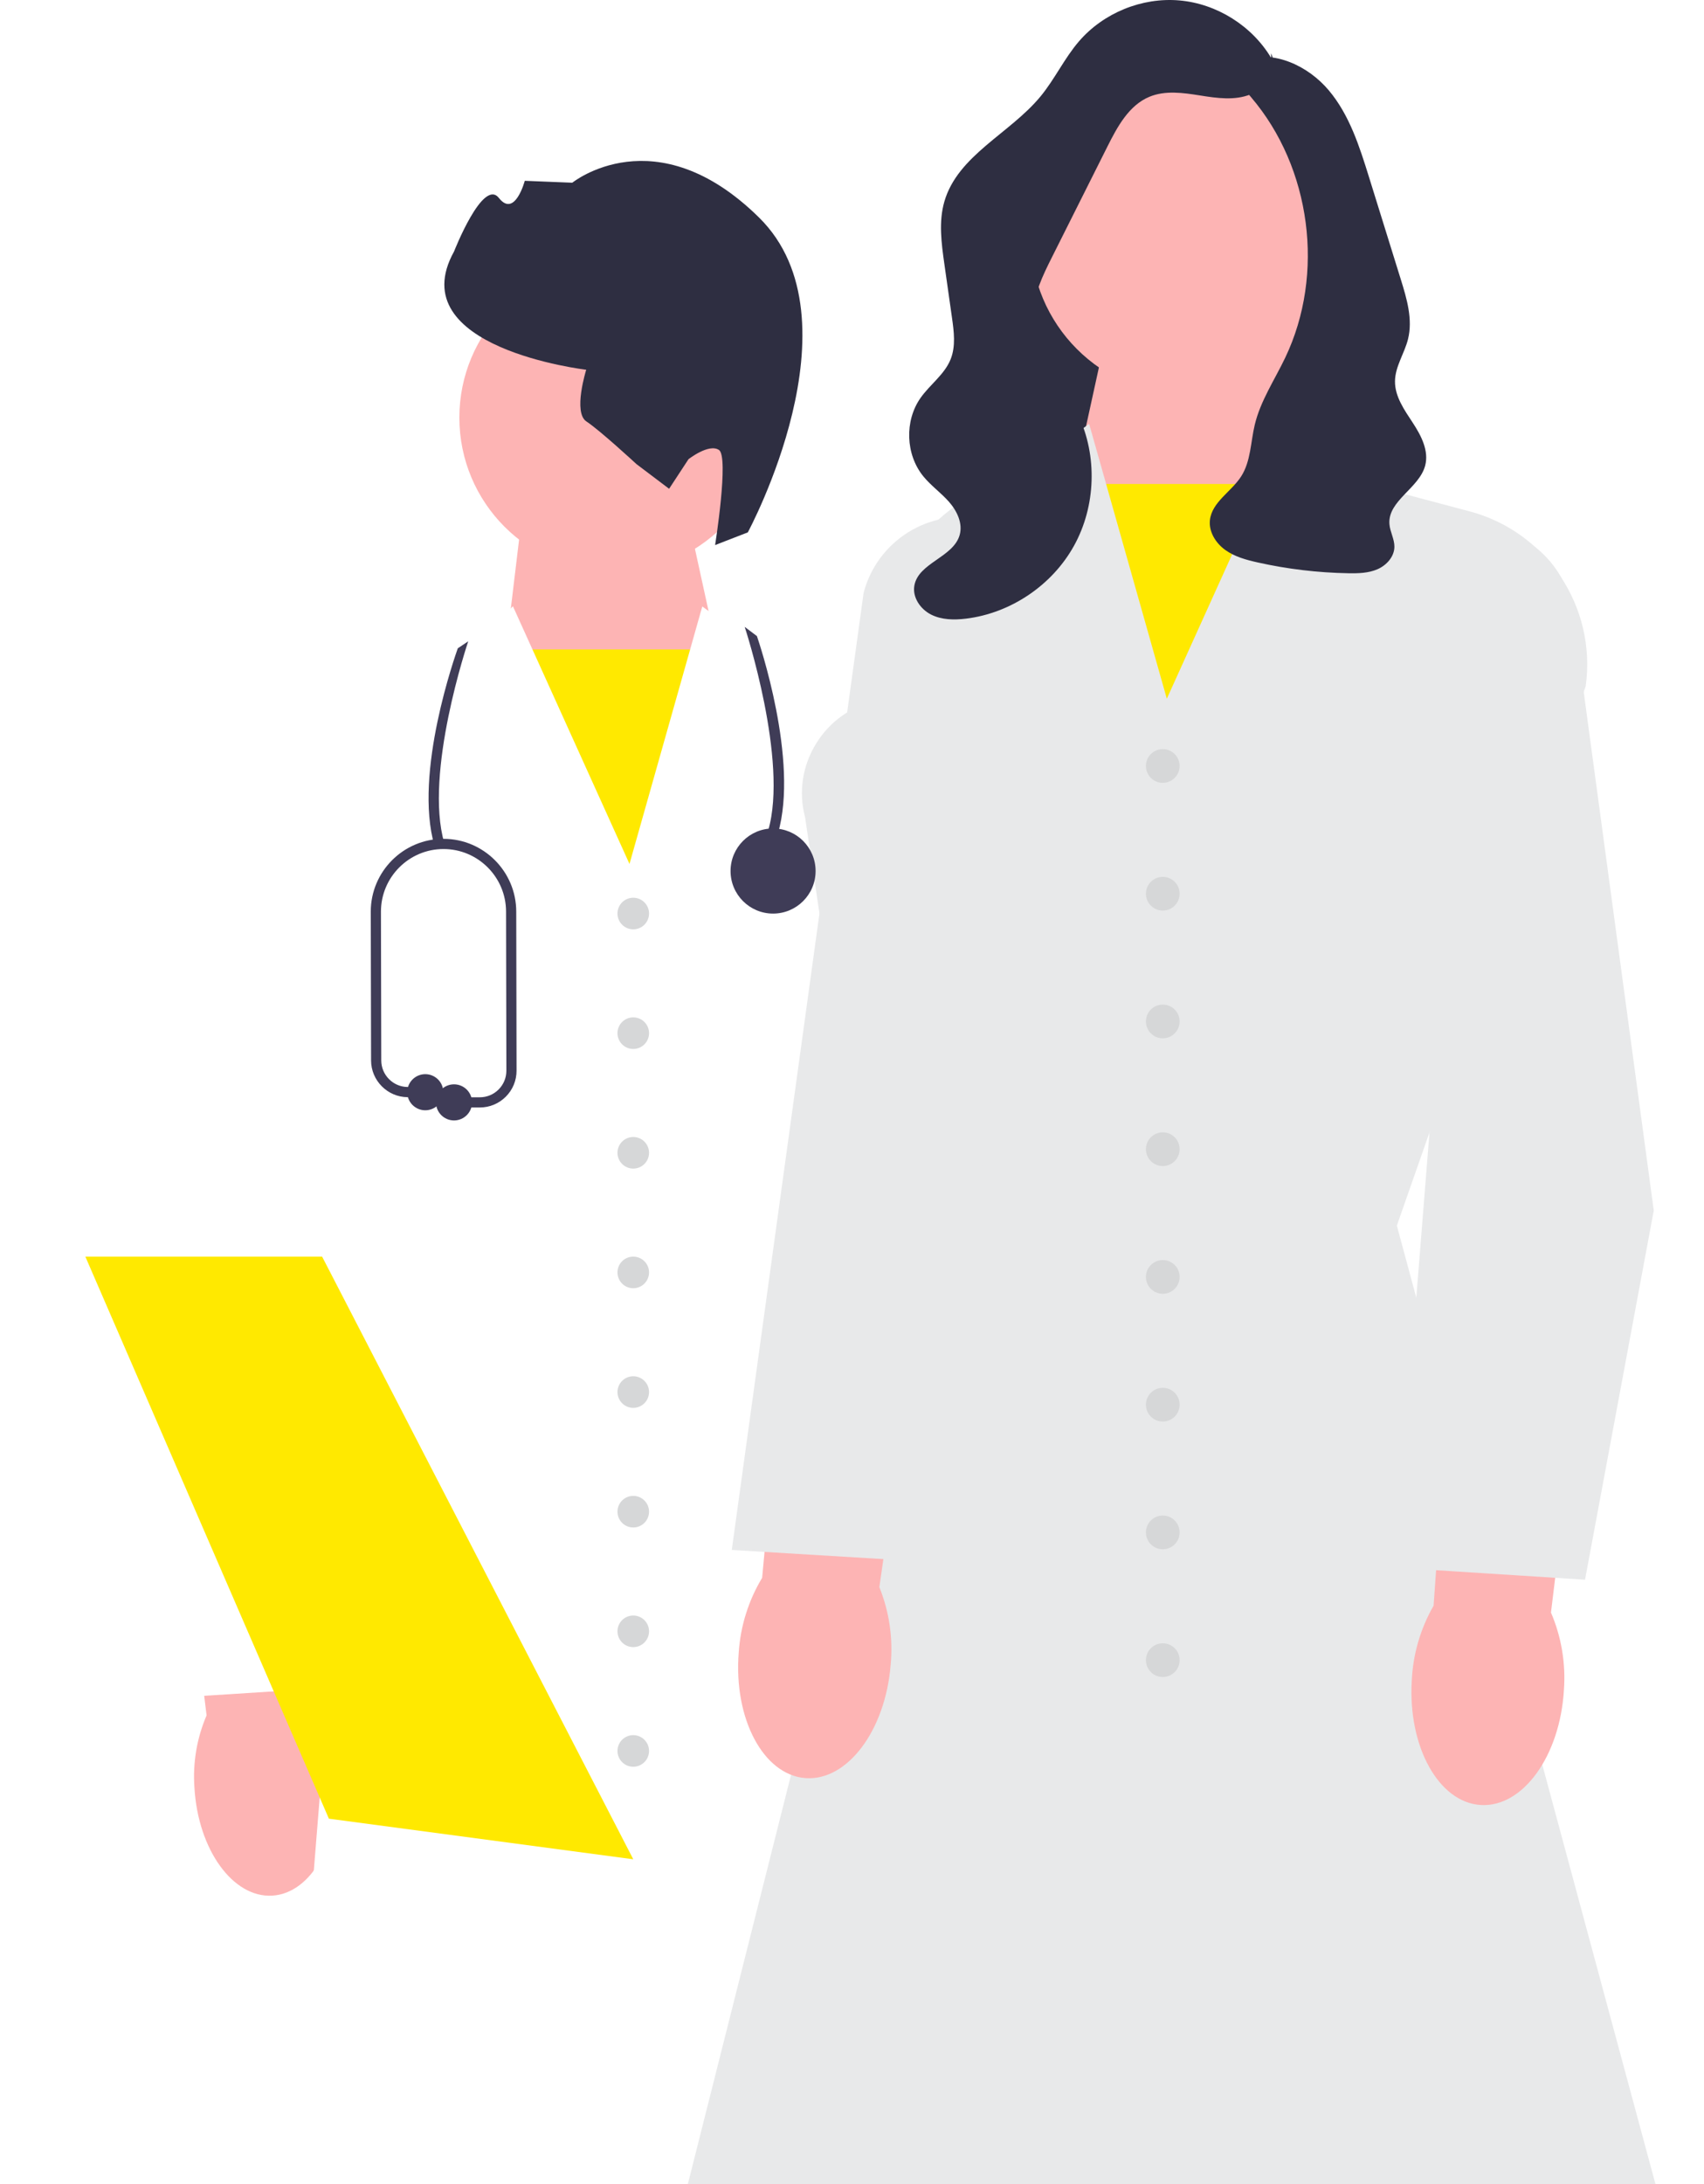 <svg width="519" height="665" viewBox="0 0 519 665" fill="none" xmlns="http://www.w3.org/2000/svg">
<g clip-path="url(#clip0_33_1431)">
<path d="M409.619 240.057L406.485 239.143C413.014 216.74 398.936 174.934 398.794 174.514L401.883 173.46C402.481 175.214 416.435 216.673 409.619 240.057Z" fill="#3F3C57"/>
<path d="M408.052 265.789C415.584 265.789 421.689 259.679 421.689 252.143C421.689 244.607 415.584 238.497 408.052 238.497C400.521 238.497 394.416 244.607 394.416 252.143C394.416 259.679 400.521 265.789 408.052 265.789Z" fill="#3F3C57"/>
<path d="M318.453 300.453H310.183C309.281 300.453 308.551 299.721 308.551 298.819C308.551 297.917 309.281 297.186 310.183 297.186H318.453C320.732 297.186 322.873 296.297 324.483 294.683C326.092 293.07 326.976 290.925 326.972 288.646L326.871 237.673C326.871 226.599 317.871 217.593 306.808 217.593C295.746 217.593 286.744 226.599 286.744 237.67L286.845 285.38C286.854 290.035 290.647 293.851 295.298 293.886L300.974 293.929C301.875 293.937 302.6 294.673 302.594 295.576C302.587 296.473 301.857 297.196 300.962 297.196H300.949L295.272 297.153C288.839 297.104 283.593 291.825 283.58 285.387L283.48 237.673C283.48 224.799 293.945 214.327 306.808 214.327C319.671 214.327 330.136 224.799 330.136 237.67L330.236 288.639C330.242 291.793 329.02 294.759 326.793 296.99C324.568 299.223 321.604 300.453 318.453 300.453Z" fill="#3F3C57"/>
<path d="M300.962 301.352C304.157 301.352 306.747 298.76 306.747 295.563C306.747 292.366 304.157 289.774 300.962 289.774C297.767 289.774 295.177 292.366 295.177 295.563C295.177 298.76 297.767 301.352 300.962 301.352Z" fill="#3F3C57"/>
<path d="M310.183 304.609C313.378 304.609 315.968 302.017 315.968 298.819C315.968 295.622 313.378 293.03 310.183 293.03C306.987 293.03 304.397 295.622 304.397 298.819C304.397 302.017 306.987 304.609 310.183 304.609Z" fill="#3F3C57"/>
<path d="M207.35 147.405L218.973 200.481L194.25 274.357L154.418 194.983L159.945 148.935L207.35 147.405Z" fill="#FDB4B4"/>
<path d="M221.133 197.732H152.358V280.885H221.133V197.732Z" fill="#FFE900"/>
<path d="M186.881 174.14C160.942 174.14 139.913 153.098 139.913 127.14C139.913 101.183 160.942 80.141 186.881 80.141C212.821 80.141 233.849 101.183 233.849 127.14C233.849 153.098 212.821 174.14 186.881 174.14Z" fill="#FDB4B4"/>
<path d="M227.765 162.09C227.765 162.09 262.775 97.388 231.209 66.252C199.644 35.116 174.304 55.633 174.304 55.633L159.835 55.047C159.835 55.047 156.817 66.442 151.95 60.274C147.084 54.105 138.291 76.571 138.291 76.571C121.97 105.983 178.548 112.572 178.548 112.572C178.548 112.572 174.463 125.595 178.615 128.323C182.768 131.05 193.863 141.31 193.863 141.31L203.794 148.815L209.695 139.817C209.695 139.817 215.86 134.948 218.974 136.993C222.089 139.039 217.805 165.952 217.805 165.952L227.765 162.09Z" fill="#2E2E41"/>
<path d="M95.623 638.089L77.666 906.13L121.81 907.628L180.171 640.335L95.623 638.089Z" fill="#2E2E41"/>
<path d="M202.617 636.591L184.66 904.633L228.805 906.13L287.165 638.838L202.617 636.591Z" fill="#2E2E41"/>
<path d="M59.221 544.285C58.679 536.756 59.947 529.207 62.919 522.27L53.38 443.959L90.75 440.506L96.402 520.315C100.157 526.858 102.292 534.207 102.628 541.745C103.727 560.601 94.901 576.448 82.913 577.148C70.925 577.848 60.318 563.135 59.221 544.285Z" fill="#FDB4B4"/>
<path d="M295.913 555.78C295.453 548.246 296.803 540.711 299.85 533.806L291.164 455.396L328.57 452.351L333.352 532.217C337.036 538.801 339.091 546.172 339.345 553.713C340.238 572.581 331.24 588.33 319.245 588.899C307.25 589.469 296.803 574.64 295.913 555.78Z" fill="#FDB4B4"/>
<g filter="url(#filter0_d_33_1431)">
<path fill-rule="evenodd" clip-rule="evenodd" d="M100.059 509.888L84.81 699.329L291.779 696.74L292.593 696.729L274.23 400.037L282.456 216.401L282.48 215.871L231.193 193.229L213.9 180.644L191.728 259.038L156.226 180.584L140.617 196.204L105.353 205.566C99.781 207.045 94.707 209.526 90.288 212.773C89.388 212.616 88.476 212.5 87.553 212.426C72.255 211.202 58.69 222.153 56.636 237.355L33.624 407.635L53.1 512.204L53.226 512.88L100.059 509.888ZM103.787 463.58L108.31 407.393L97.841 363.235L96.541 372.821L103.787 463.58Z" fill="white"/>
</g>
<path d="M284.371 510.426L245.214 248.872C243.179 241.202 244.37 233.176 248.586 226.356C252.802 219.536 259.445 214.885 267.294 213.261C282.31 210.153 297.137 219.338 301.056 234.168L338.674 507.141L284.371 510.426Z" fill="#E8E9EA"/>
<path d="M192.876 282.947C195.531 282.947 197.684 280.793 197.684 278.136C197.684 275.48 195.531 273.326 192.876 273.326C190.221 273.326 188.069 275.48 188.069 278.136C188.069 280.793 190.221 282.947 192.876 282.947Z" fill="#D6D7D8"/>
<path d="M192.876 319.369C195.531 319.369 197.684 317.216 197.684 314.559C197.684 311.902 195.531 309.748 192.876 309.748C190.221 309.748 188.069 311.902 188.069 314.559C188.069 317.216 190.221 319.369 192.876 319.369Z" fill="#D6D7D8"/>
<path d="M192.876 355.792C195.531 355.792 197.684 353.638 197.684 350.981C197.684 348.325 195.531 346.171 192.876 346.171C190.221 346.171 188.069 348.325 188.069 350.981C188.069 353.638 190.221 355.792 192.876 355.792Z" fill="#D6D7D8"/>
<path d="M192.876 392.215C195.531 392.215 197.684 390.061 197.684 387.404C197.684 384.747 195.531 382.593 192.876 382.593C190.221 382.593 188.069 384.747 188.069 387.404C188.069 390.061 190.221 392.215 192.876 392.215Z" fill="#D6D7D8"/>
<path d="M192.876 428.637C195.531 428.637 197.684 426.483 197.684 423.827C197.684 421.17 195.531 419.016 192.876 419.016C190.221 419.016 188.069 421.17 188.069 423.827C188.069 426.483 190.221 428.637 192.876 428.637Z" fill="#D6D7D8"/>
<path d="M192.876 465.06C195.531 465.06 197.684 462.906 197.684 460.249C197.684 457.592 195.531 455.439 192.876 455.439C190.221 455.439 188.069 457.592 188.069 460.249C188.069 462.906 190.221 465.06 192.876 465.06Z" fill="#D6D7D8"/>
<path d="M192.876 501.482C195.531 501.482 197.684 499.328 197.684 496.672C197.684 494.015 195.531 491.861 192.876 491.861C190.221 491.861 188.069 494.015 188.069 496.672C188.069 499.328 190.221 501.482 192.876 501.482Z" fill="#D6D7D8"/>
<path d="M192.876 537.905C195.531 537.905 197.684 535.751 197.684 533.094C197.684 530.437 195.531 528.284 192.876 528.284C190.221 528.284 188.069 530.437 188.069 533.094C188.069 535.751 190.221 537.905 192.876 537.905Z" fill="#D6D7D8"/>
<path d="M192.882 566.08L101.923 553.95L100.172 553.717L53.685 446.456L26 382.596H98.11L192.882 566.08Z" fill="#FFE900"/>
<path d="M236.949 253.715L233.973 252.847C240.173 231.573 226.954 191.257 226.819 190.859L230.539 193.665C231.107 195.33 243.422 231.509 236.949 253.715Z" fill="#3F3C57"/>
<path d="M132.334 257.495L135.31 256.627C129.109 235.353 142.479 195.652 142.614 195.253L139.43 197.387C138.862 199.053 125.861 235.289 132.334 257.495Z" fill="#3F3C57"/>
<path d="M235.461 278.151C242.613 278.151 248.411 272.35 248.411 265.193C248.411 258.036 242.613 252.235 235.461 252.235C228.309 252.235 222.511 258.036 222.511 265.193C222.511 272.35 228.309 278.151 235.461 278.151Z" fill="#3F3C57"/>
<path d="M146.139 337.184H138.286C137.429 337.184 136.736 336.489 136.736 335.633C136.736 334.776 137.429 334.081 138.286 334.081H146.139C148.304 334.081 150.337 333.238 151.866 331.705C153.393 330.173 154.233 328.136 154.229 325.971L154.133 277.566C154.133 267.05 145.587 258.498 135.081 258.498C124.576 258.498 116.028 267.05 116.028 277.563L116.123 322.871C116.132 327.291 119.733 330.914 124.15 330.948L129.541 330.989C130.396 330.996 131.085 331.695 131.079 332.552C131.073 333.404 130.38 334.091 129.529 334.091H129.517L124.126 334.05C118.017 334.003 113.035 328.99 113.023 322.877L112.927 277.566C112.927 265.34 122.865 255.395 135.081 255.395C147.296 255.395 157.234 265.34 157.234 277.563L157.329 325.965C157.335 328.96 156.174 331.777 154.059 333.896C151.946 336.016 149.132 337.184 146.139 337.184Z" fill="#3F3C57"/>
<path d="M129.529 338.038C132.564 338.038 135.023 335.577 135.023 332.54C135.023 329.504 132.564 327.042 129.529 327.042C126.495 327.042 124.035 329.504 124.035 332.54C124.035 335.577 126.495 338.038 129.529 338.038Z" fill="#3F3C57"/>
<path d="M138.286 341.13C141.32 341.13 143.78 338.669 143.78 335.633C143.78 332.596 141.32 330.135 138.286 330.135C135.251 330.135 132.792 332.596 132.792 335.633C132.792 338.669 135.251 341.13 138.286 341.13Z" fill="#3F3C57"/>
<path d="M311.666 72.921L375.61 37.867V138.021H301.658L311.666 72.921Z" fill="#2E2E41"/>
<path d="M389.32 95.251L395.221 144.42L352.69 229.174L326.291 150.291L338.702 93.617L389.32 95.251Z" fill="#FDB4B4"/>
<path d="M397.421 147.355H323.985V236.146H397.421V147.355Z" fill="#FFE900"/>
<path d="M458.003 617.563L477.177 903.775L430.04 905.374L367.723 619.962L458.003 617.563Z" fill="#2E2E41"/>
<path d="M343.755 615.964L362.93 902.176L315.793 903.775L253.476 618.363L343.755 615.964Z" fill="#2E2E41"/>
<path d="M507.803 678.267L506.68 678.264L206.395 677.283L206.664 676.219L283.867 370.133L264.528 215.663C260.864 186.393 276.522 158.726 303.492 146.82L313.229 142.522L331.726 129.061L355.388 212.732L393.282 128.996L409.974 145.697L447.62 155.693C471.085 161.922 486.286 184.767 482.981 208.832L482.941 209L425.45 373.155L507.803 678.267Z" fill="#E8E9EA"/>
<path d="M476.339 514.466C475.169 534.593 463.842 550.304 451.041 549.556C438.241 548.809 428.816 531.888 429.99 511.753C430.348 503.704 432.628 495.858 436.638 488.871L442.674 403.652L482.577 407.339L472.39 490.958C475.564 498.366 476.918 506.427 476.339 514.466Z" fill="#FDB4B4"/>
<path d="M271.281 506.812C269.683 526.91 258.024 542.376 245.243 541.356C232.461 540.336 223.398 523.218 225 503.113C225.53 495.073 227.976 487.277 232.134 480.377L239.98 395.306L279.796 399.842L267.833 483.225C270.849 490.699 272.031 498.787 271.281 506.812Z" fill="#FDB4B4"/>
<path d="M482.765 480.962L424.813 477.261L424.883 476.391L436.459 331.378L417.967 195.018C416.814 186.524 419.138 178.169 424.511 171.494C429.884 164.818 437.545 160.765 446.085 160.081C462.435 158.791 476.932 170.478 479.128 186.726L503.701 368.553L503.676 368.689L482.765 480.962Z" fill="#E8E9EA"/>
<path d="M280.929 475.407L222.885 471.896L223.012 470.979L263.038 180.486C267.247 164.531 283.102 154.718 299.144 158.038C307.533 159.774 314.633 164.744 319.139 172.034C323.645 179.324 324.918 187.902 322.724 196.188L280.929 475.407Z" fill="#E8E9EA"/>
<path d="M354.156 238.347C356.991 238.347 359.289 236.047 359.289 233.21C359.289 230.373 356.991 228.074 354.156 228.074C351.321 228.074 349.023 230.373 349.023 233.21C349.023 236.047 351.321 238.347 354.156 238.347Z" fill="#D6D7D8"/>
<path d="M354.156 277.239C356.991 277.239 359.289 274.939 359.289 272.102C359.289 269.265 356.991 266.965 354.156 266.965C351.321 266.965 349.023 269.265 349.023 272.102C349.023 274.939 351.321 277.239 354.156 277.239Z" fill="#D6D7D8"/>
<path d="M354.156 316.13C356.991 316.13 359.289 313.83 359.289 310.993C359.289 308.157 356.991 305.857 354.156 305.857C351.321 305.857 349.023 308.157 349.023 310.993C349.023 313.83 351.321 316.13 354.156 316.13Z" fill="#D6D7D8"/>
<path d="M354.156 355.022C356.991 355.022 359.289 352.722 359.289 349.885C359.289 347.048 356.991 344.748 354.156 344.748C351.321 344.748 349.023 347.048 349.023 349.885C349.023 352.722 351.321 355.022 354.156 355.022Z" fill="#D6D7D8"/>
<path d="M354.156 393.913C356.991 393.913 359.289 391.614 359.289 388.777C359.289 385.94 356.991 383.64 354.156 383.64C351.321 383.64 349.023 385.94 349.023 388.777C349.023 391.614 351.321 393.913 354.156 393.913Z" fill="#D6D7D8"/>
<path d="M354.156 432.805C356.991 432.805 359.289 430.505 359.289 427.668C359.289 424.831 356.991 422.532 354.156 422.532C351.321 422.532 349.023 424.831 349.023 427.668C349.023 430.505 351.321 432.805 354.156 432.805Z" fill="#D6D7D8"/>
<path d="M354.156 471.696C356.991 471.696 359.289 469.397 359.289 466.56C359.289 463.723 356.991 461.423 354.156 461.423C351.321 461.423 349.023 463.723 349.023 466.56C349.023 469.397 351.321 471.696 354.156 471.696Z" fill="#D6D7D8"/>
<path d="M354.156 510.588C356.991 510.588 359.289 508.288 359.289 505.451C359.289 502.614 356.991 500.315 354.156 500.315C351.321 500.315 349.023 502.614 349.023 505.451C349.023 508.288 351.321 510.588 354.156 510.588Z" fill="#D6D7D8"/>
<path d="M361.949 120.345C388.465 120.345 409.962 98.834 409.962 72.299C409.962 45.765 388.465 24.254 361.949 24.254C335.432 24.254 313.936 45.765 313.936 72.299C313.936 98.834 335.432 120.345 361.949 120.345Z" fill="#FDB4B4"/>
<path d="M387.11 16.212C389.411 20.895 385.762 26.744 380.933 28.712C376.104 30.681 370.65 29.883 365.5 29.064C360.35 28.244 354.888 27.467 350.073 29.471C343.844 32.063 340.332 38.566 337.306 44.6C331.657 55.865 326.008 67.13 320.359 78.395C317.599 83.898 314.777 89.65 314.724 95.807C314.626 107.11 323.587 116.143 328.408 126.365C334.277 138.811 333.793 154.063 327.146 166.112C320.499 178.16 307.859 186.696 294.206 188.357C290.614 188.794 286.812 188.746 283.582 187.113C280.353 185.48 277.888 181.914 278.486 178.343C279.656 171.358 290.322 169.726 292.28 162.92C293.303 159.368 291.492 155.574 289.051 152.799C286.609 150.024 283.522 147.859 281.193 144.989C275.823 138.371 275.466 128.154 280.359 121.176C283.235 117.075 287.683 114.028 289.542 109.376C291.126 105.41 290.551 100.953 289.951 96.725C289.18 91.292 288.409 85.86 287.638 80.427C286.738 74.088 285.852 67.522 287.63 61.373C291.704 47.279 307.607 40.66 316.933 29.34C321.266 24.079 324.182 17.753 328.628 12.587C336.089 3.918 347.835 -0.865 359.224 0.13C370.614 1.124 381.355 7.869 387.204 17.699" fill="#2E2E41"/>
<path d="M379.531 17.101C377.185 17.94 376.314 20.998 376.99 23.397C377.665 25.797 379.433 27.703 381.051 29.599C399.355 51.034 403.609 83.456 391.456 108.893C388.223 115.659 383.917 122.027 382.173 129.32C380.905 134.628 380.973 140.449 378.031 145.043C375.035 149.721 369.1 152.855 368.513 158.379C368.136 161.924 370.295 165.368 373.19 167.447C376.085 169.525 379.621 170.476 383.098 171.251C392.137 173.267 401.379 174.367 410.637 174.53C413.656 174.583 416.771 174.518 419.54 173.314C422.309 172.111 424.672 169.501 424.704 166.48C424.728 164.106 423.36 161.915 423.186 159.547C422.662 152.452 432.203 148.678 434.062 141.81C435.284 137.296 432.877 132.65 430.312 128.74C427.747 124.83 424.82 120.724 424.883 116.047C424.943 111.569 427.751 107.626 428.842 103.284C430.352 97.277 428.498 90.994 426.658 85.08C425.094 80.052 423.531 75.024 421.967 69.997C420.305 64.652 418.643 59.307 416.98 53.962C414.078 44.631 411.032 35.03 404.752 27.546C398.472 20.062 388.066 15.157 378.79 18.213" fill="#2E2E41"/>
</g>
<defs>
<filter id="filter0_d_33_1431" x="29.624" y="180.584" width="266.969" height="526.744" filterUnits="userSpaceOnUse" color-interpolation-filters="sRGB">
<feFlood flood-opacity="0" result="BackgroundImageFix"/>
<feColorMatrix in="SourceAlpha" type="matrix" values="0 0 0 0 0 0 0 0 0 0 0 0 0 0 0 0 0 0 127 0" result="hardAlpha"/>
<feOffset dy="4"/>
<feGaussianBlur stdDeviation="2"/>
<feComposite in2="hardAlpha" operator="out"/>
<feColorMatrix type="matrix" values="0 0 0 0 0 0 0 0 0 0 0 0 0 0 0 0 0 0 0.25 0"/>
<feBlend mode="normal" in2="BackgroundImageFix" result="effect1_dropShadow_33_1431"/>
<feBlend mode="normal" in="SourceGraphic" in2="effect1_dropShadow_33_1431" result="shape"/>
</filter>
<clipPath id="clip0_33_1431">
<rect width="519" height="665" fill="white"/>
</clipPath>
</defs>
</svg>
